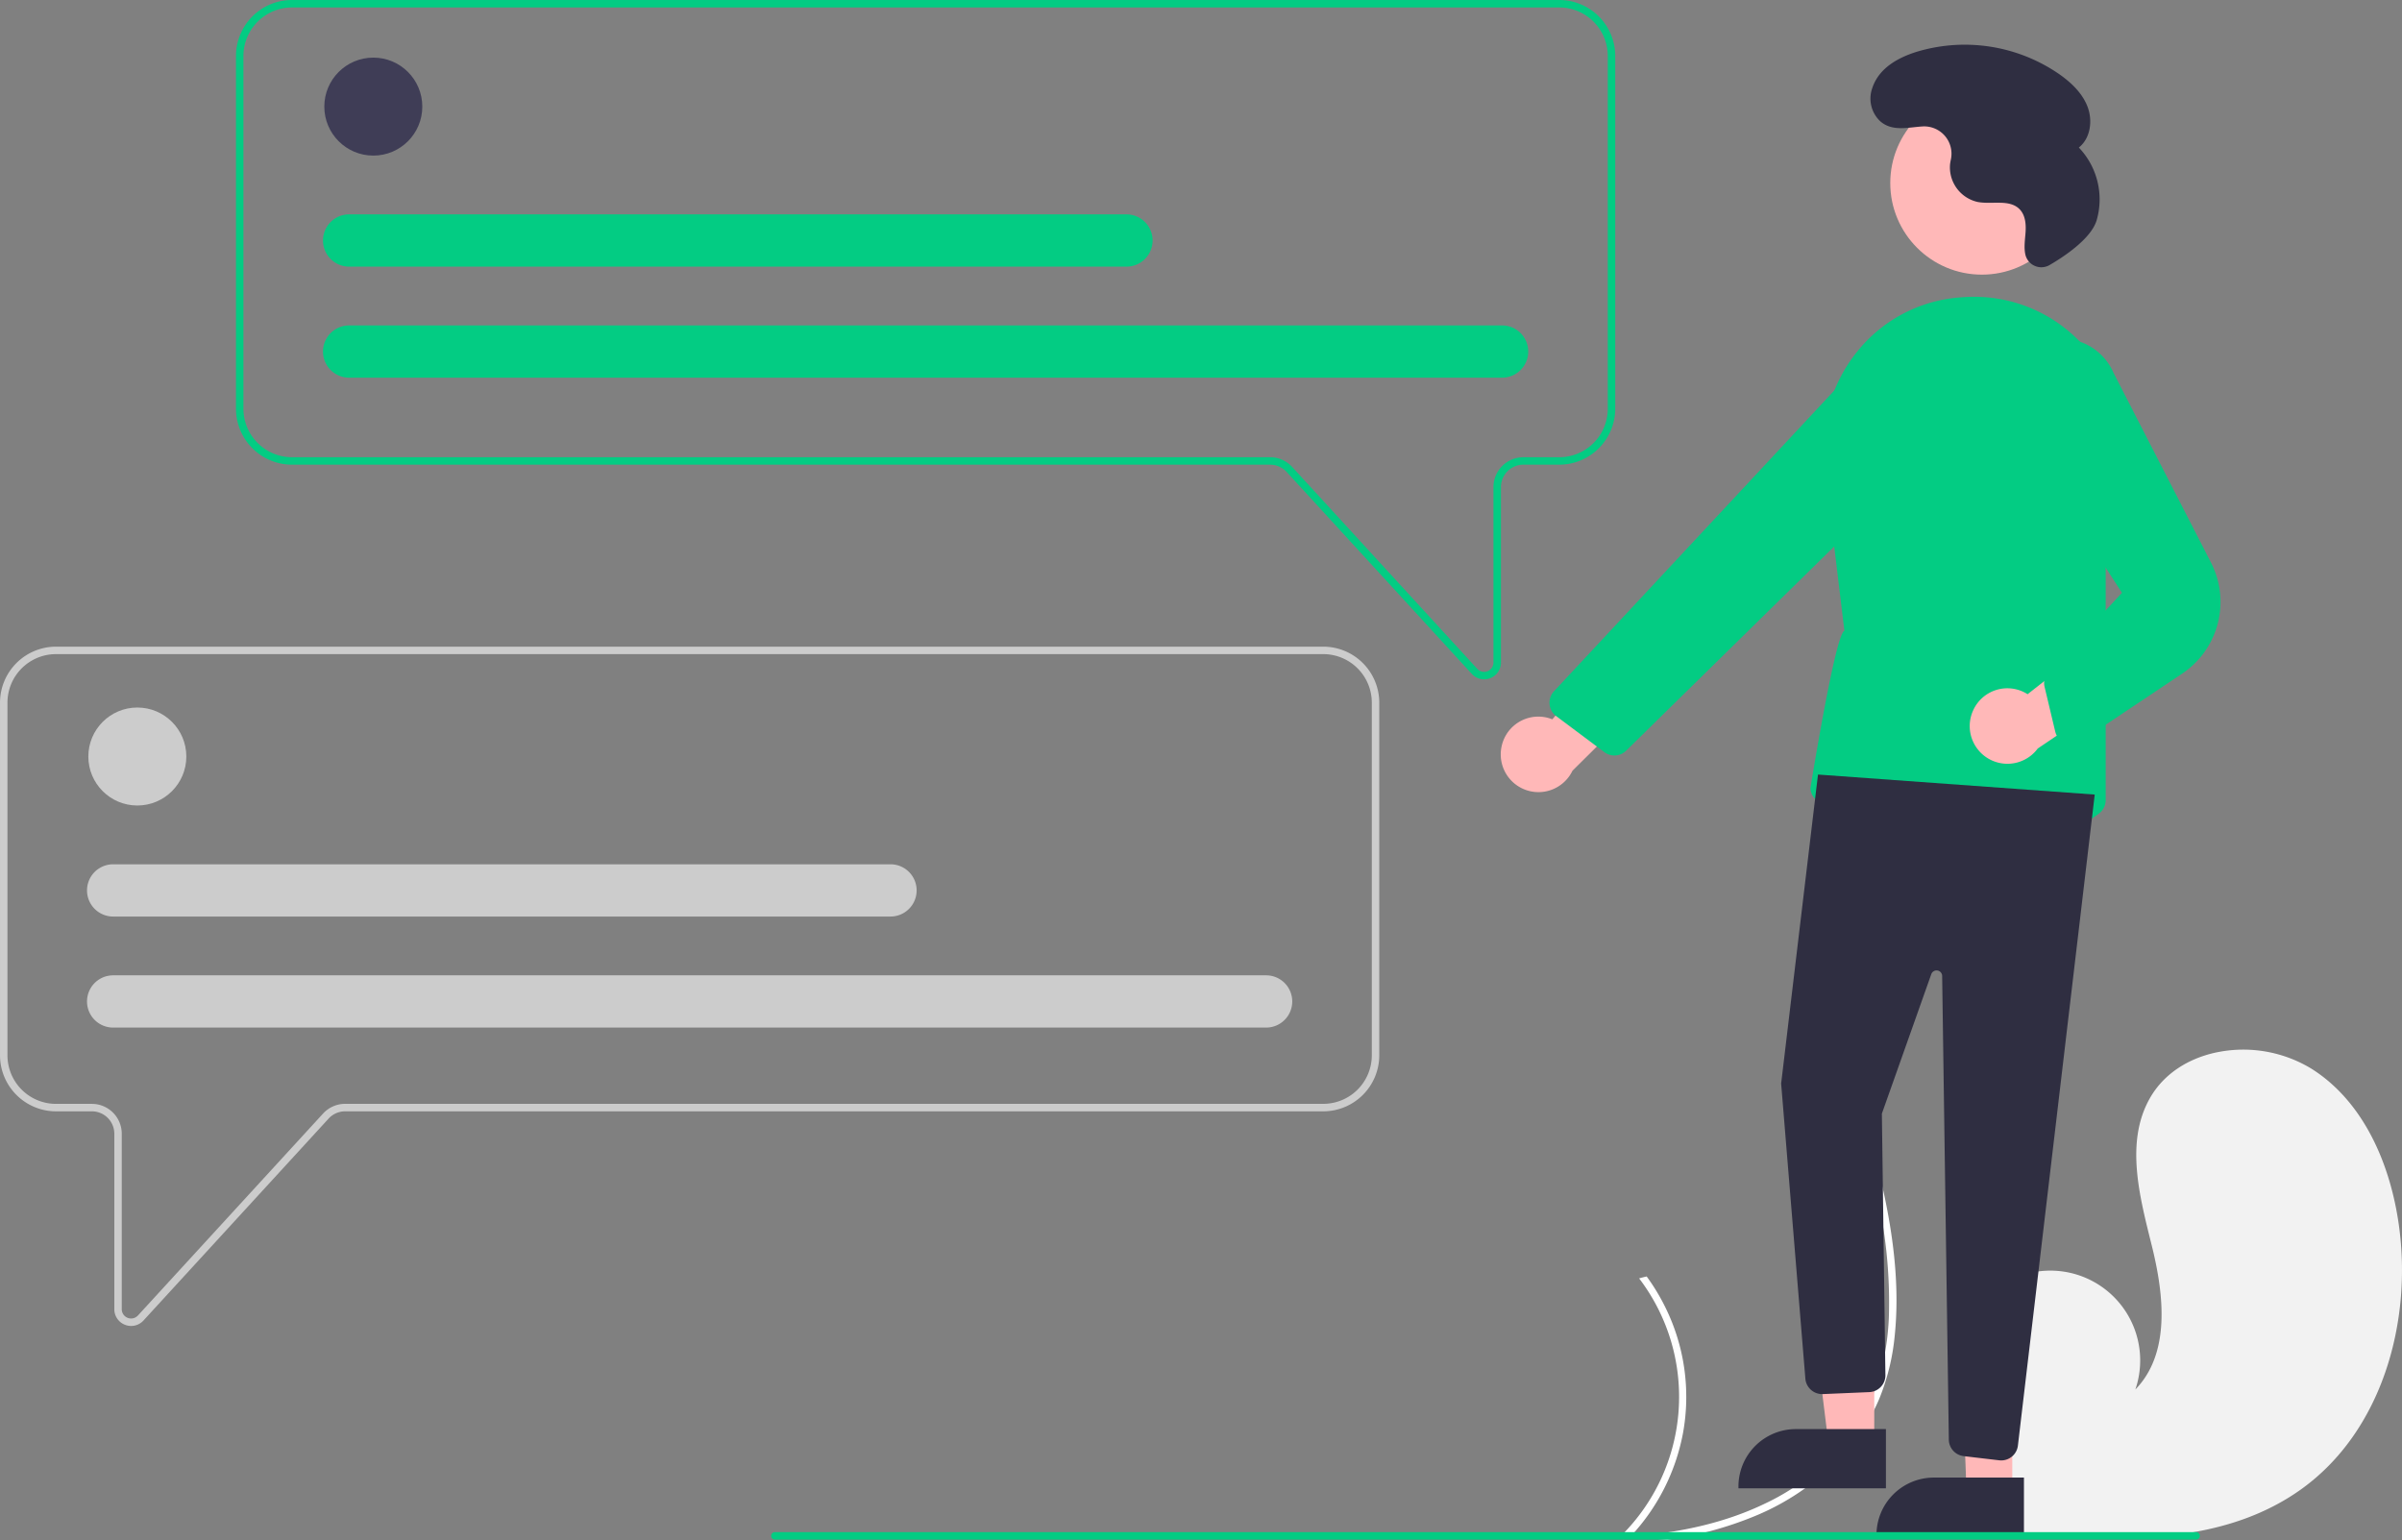 <svg xmlns="http://www.w3.org/2000/svg" width="643.911" height="412.993" viewBox="0 0 643.911 412.993">
  <rect x="0" y="0" width="643.911" height="412.993" fill="#808080" stroke="none"/>
  <g id="Group_82" data-name="Group 82" transform="translate(-4282 -3032.231)">
    <path id="Path_89" data-name="Path 89" d="M928.552,680.882a59.743,59.743,0,0,1-4.123,16.835,51.875,51.875,0,0,1-8.054,13.156,66.465,66.465,0,0,1-25.531,18.409,95.656,95.656,0,0,1-23.26,6.25c-3.306-.233-6.589-.507-9.841-.8-.02-.005-.045,0-.065-.008-.156-.015-.313-.03-.462-.039l-2.008-.189.157.3.493.93c-.177-.311-.354-.616-.531-.927-.052-.093-.111-.186-.162-.28a52.411,52.411,0,0,0,4.879-69.049c.666-.2,1.341-.366,2.023-.512a55.3,55.3,0,0,1,5.044,8.354,54.179,54.179,0,0,1,4.675,33.706,55.392,55.392,0,0,1-14.034,27.629c.631-.044,1.269-.1,1.893-.153,11.818-1,23.613-3.542,34.332-8.746a61.832,61.832,0,0,0,23.163-19.006c6.492-8.953,9.353-19.723,9.844-30.669a129.426,129.426,0,0,0-3.674-35.039A147.068,147.068,0,0,0,910.95,607.37a1.057,1.057,0,0,1,.42-1.4.9.9,0,0,1,.67-.138.783.783,0,0,1,.517.443c.676,1.319,1.339,2.638,1.977,3.973a148.737,148.737,0,0,1,11.644,34.924C928.527,656.827,929.781,669.016,928.552,680.882Z" transform="translate(3861.365 2709.5)" fill="#fff"/>
    <g id="Group_80" data-name="Group 80" transform="translate(4256 2473)">
      <path id="Path_37" data-name="Path 37" d="M213.795,679.222a4.534,4.534,0,0,1-1.645-.311,4.475,4.475,0,0,1-2.87-4.2V627.682a6.012,6.012,0,0,0-6-6h-9.631a15.026,15.026,0,0,1-15.01-15.009V512.106A15.026,15.026,0,0,1,193.644,497.1H533.37a15.026,15.026,0,0,1,15.009,15.009v94.563a15.026,15.026,0,0,1-15.009,15.009H271.15a6.021,6.021,0,0,0-4.427,1.947L217.1,677.758A4.476,4.476,0,0,1,213.795,679.222ZM193.645,499.1a13.024,13.024,0,0,0-13.01,13.009v94.563a13.024,13.024,0,0,0,13.009,13.009h9.631a8.014,8.014,0,0,1,8,8v47.033a2.5,2.5,0,0,0,4.347,1.691l49.622-54.133a8.025,8.025,0,0,1,5.9-2.6H533.37a13.024,13.024,0,0,0,13.009-13.009V512.106A13.024,13.024,0,0,0,533.37,499.1Z" transform="translate(-152.635 235.5)" fill="#ccc"/>
      <circle id="Ellipse_2" data-name="Ellipse 2" cx="13.134" cy="13.134" r="13.134" transform="translate(49.682 748.919)" fill="#ccc"/>
      <path id="Path_39" data-name="Path 39" d="M518.047,599.226H208.967a7,7,0,1,1,0-14.009h309.08a7,7,0,0,1,0,14.009Z" transform="translate(-152.635 235.5)" fill="#ccc"/>
      <path id="Path_40" data-name="Path 40" d="M417.355,569.456H208.967a7,7,0,1,1,0-14.009H417.355a7,7,0,0,1,0,14.009Z" transform="translate(-152.635 235.5)" fill="#ccc"/>
      <g id="Group_73" data-name="Group 73" transform="translate(-139)">
        <path id="Path_49" data-name="Path 49" d="M805.306,538.728a4.473,4.473,0,0,1-2.355-3.618s6.671-41.484,9.115-42.263l-5.349-44.363a40.909,40.909,0,0,1,8.781-30.49,39.013,39.013,0,0,1,27.031-14.483q1.121-.1,2.23-.154a39.368,39.368,0,0,1,33.134,15.082,40.12,40.12,0,0,1,7.219,36.406l-3,10.44v72.956a4.555,4.555,0,0,1-1.862,3.653c-9.341,6.855-19.9,9.279-30.156,9.279C830.686,551.173,812.34,542.493,805.306,538.728Z" transform="translate(-152.635 235.5)" fill="#03cc83"/>
        <g id="Group_72" data-name="Group 72">
          <path id="Path_32" data-name="Path 32" d="M934.654,722.905c-18.9,13.616-43.394,14.3-67.07,12.627-3.306-.233-6.589-.507-9.841-.8-.02-.005-.045,0-.065-.008-.156-.015-.313-.03-.462-.039l-2.008-.189.157.3.493.93c-.177-.311-.354-.616-.531-.927-.052-.093-.111-.186-.162-.28-6.133-10.673-12.217-21.738-13.768-33.926-1.6-12.65,2.9-26.974,14.037-33.192a22.463,22.463,0,0,1,4.61-1.931c.666-.2,1.341-.366,2.023-.512a24.081,24.081,0,0,1,28,31.3c9.439-9.679,7.679-25.381,4.422-38.5s-7.212-27.725-.576-39.512c3.689-6.561,10.175-10.631,17.454-12.271.223-.048.446-.1.67-.138a35.144,35.144,0,0,1,25.249,4.424c13.919,8.771,21.068,25.4,23.388,41.692C964.416,678.167,956.143,707.423,934.654,722.905Z" transform="translate(-152.635 235.5)" fill="#f2f2f2"/>
          <path id="Path_38" data-name="Path 38" d="M715.478,505.857a4.475,4.475,0,0,1-3.307-1.464l-49.622-54.133a6.02,6.02,0,0,0-4.426-1.947H395.9A15.026,15.026,0,0,1,380.894,433.3V338.74A15.026,15.026,0,0,1,395.9,323.731H735.629a15.026,15.026,0,0,1,15.009,15.009V433.3a15.026,15.026,0,0,1-15.009,15.009H726a6.012,6.012,0,0,0-6,6V501.35a4.474,4.474,0,0,1-2.87,4.2A4.526,4.526,0,0,1,715.478,505.857ZM395.9,325.731a13.024,13.024,0,0,0-13.009,13.009V433.3A13.024,13.024,0,0,0,395.9,446.312h262.22a8.024,8.024,0,0,1,5.9,2.6l49.622,54.133a2.5,2.5,0,0,0,4.347-1.691V454.317a8.014,8.014,0,0,1,8-8h9.631A13.024,13.024,0,0,0,748.638,433.3V338.74a13.024,13.024,0,0,0-13.009-13.009Z" transform="translate(-152.635 235.5)" fill="#03cc83"/>
          <circle id="Ellipse_3" data-name="Ellipse 3" cx="13.134" cy="13.134" r="13.134" transform="translate(251.941 574.678)" fill="#3f3d56"/>
          <path id="Path_41" data-name="Path 41" d="M720.306,424.985H411.226a7,7,0,0,1,0-14.009h309.08a7,7,0,0,1,0,14.009Z" transform="translate(-152.635 235.5)" fill="#03cc83"/>
          <path id="Path_42" data-name="Path 42" d="M619.614,395.215H411.226a7,7,0,0,1,0-14.009H619.614a7,7,0,1,1,0,14.009Z" transform="translate(-152.635 235.5)" fill="#03cc83"/>
          <path id="Path_43" data-name="Path 43" d="M720.171,523.859a10.056,10.056,0,0,1,13.594-7.277l23.459-26.956,4.983,17.889L739.166,530.37a10.11,10.11,0,0,1-18.995-6.511Z" transform="translate(-152.635 235.5)" fill="#ffb8b8"/>
          <circle id="Ellipse_4" data-name="Ellipse 4" cx="24.561" cy="24.561" r="24.561" transform="translate(671.729 583.74)" fill="#ffb8b8"/>
          <path id="Path_44" data-name="Path 44" d="M641.436,547.373H629.177l-5.833-47.288h18.1Z" transform="translate(26 399)" fill="#ffb8b8"/>
          <path id="Path_45" data-name="Path 45" d="M823.2,722.757H783.667v-.5a15.386,15.386,0,0,1,15.387-15.386H823.2Z" transform="translate(-152.635 235.5)" fill="#2f2e41"/>
          <path id="Path_46" data-name="Path 46" d="M678.436,560.373H666.177l-1.7-46.158,13.96-1.129Z" transform="translate(26 399)" fill="#ffb8b8"/>
          <path id="Path_47" data-name="Path 47" d="M860.2,735.757H820.667v-.5a15.386,15.386,0,0,1,15.387-15.386H860.2Z" transform="translate(-152.635 235.5)" fill="#2f2e41"/>
          <path id="Path_48" data-name="Path 48" d="M853.584,715.243l-9.547-1.124a4.512,4.512,0,0,1-3.974-4.4l-1.789-124.339a1.5,1.5,0,0,0-2.914-.478l-13.246,37.4.947,70.1a4.5,4.5,0,0,1-4.229,4.553l-12.464.529a4.527,4.527,0,0,1-4.744-3.925l-6.51-79.3,0-.05,9.877-82.819,74.183,5.367L858.579,711.3a4.507,4.507,0,0,1-4.466,3.973,4.4,4.4,0,0,1-.529-.032Z" transform="translate(-152.635 235.5)" fill="#2f2e41"/>
          <path id="Path_50" data-name="Path 50" d="M747.716,525.377l-12.9-9.648a4.5,4.5,0,0,1-.6-6.672l76.863-82.474a15.053,15.053,0,0,1,19.521-2.075h0a14.978,14.978,0,0,1,1.925,22.976l-78.964,77.5a4.472,4.472,0,0,1-5.362.708,4.616,4.616,0,0,1-.485-.316Z" transform="translate(-152.635 235.5)" fill="#03cc83"/>
          <path id="Path_51" data-name="Path 51" d="M846.465,514.457a10.056,10.056,0,0,1,14.715-4.607l28.086-22.094,1.55,18.5-26.909,18.144a10.11,10.11,0,0,1-17.442-9.948Z" transform="translate(-152.635 235.5)" fill="#ffb8b8"/>
          <path id="Path_52" data-name="Path 52" d="M871.6,523.082a4.464,4.464,0,0,1-3.023-3.249l-2.837-11.916a4.437,4.437,0,0,1,1.65-4.612l19.089-20.645-28.079-43.3a15.242,15.242,0,1,1,25.833-15.632l26.1,50.81a23.118,23.118,0,0,1-7.721,29.795l-26.676,17.82a4.461,4.461,0,0,1-2.97,1.137,4.55,4.55,0,0,1-1.37-.213Z" transform="translate(-152.635 235.5)" fill="#03cc83"/>
          <path id="Path_53" data-name="Path 53" d="M867.125,394.758a4.4,4.4,0,0,1-6.493-2.565l-.015-.061c-.5-2.044-.105-4.182.024-6.282s-.089-4.4-1.527-5.941c-2.681-2.863-7.414-1.312-11.271-2.019a9.511,9.511,0,0,1-7.453-10.117c.053-.437.136-.874.23-1.311a7.325,7.325,0,0,0-7.651-8.83c-3.893.244-8.091,1.446-11.329-1.421a8.351,8.351,0,0,1-2.053-8.992c1.812-5.321,7-8.129,12.135-9.685a44.588,44.588,0,0,1,37.826,6c3.263,2.274,6.314,5.136,7.719,8.856s.762,8.427-2.349,10.9a20.123,20.123,0,0,1,4.765,19.521C878.167,387.794,870.829,392.6,867.125,394.758Z" transform="translate(-152.635 235.5)" fill="#2f2e41"/>
        </g>
      </g>
    </g>
    <g id="Group_81" data-name="Group 81" transform="translate(4003 2473)">
      <g id="Group_74" data-name="Group 74">
        <path id="Path_54" data-name="Path 54" d="M1021.36,735.5a1,1,0,0,1-1,1h-381a1,1,0,0,1,0-2h381a1,1,0,0,1,1,1Z" transform="translate(-152.635 235.5)" fill="#03cc83"/>
      </g>
    </g>
  </g>
</svg>

